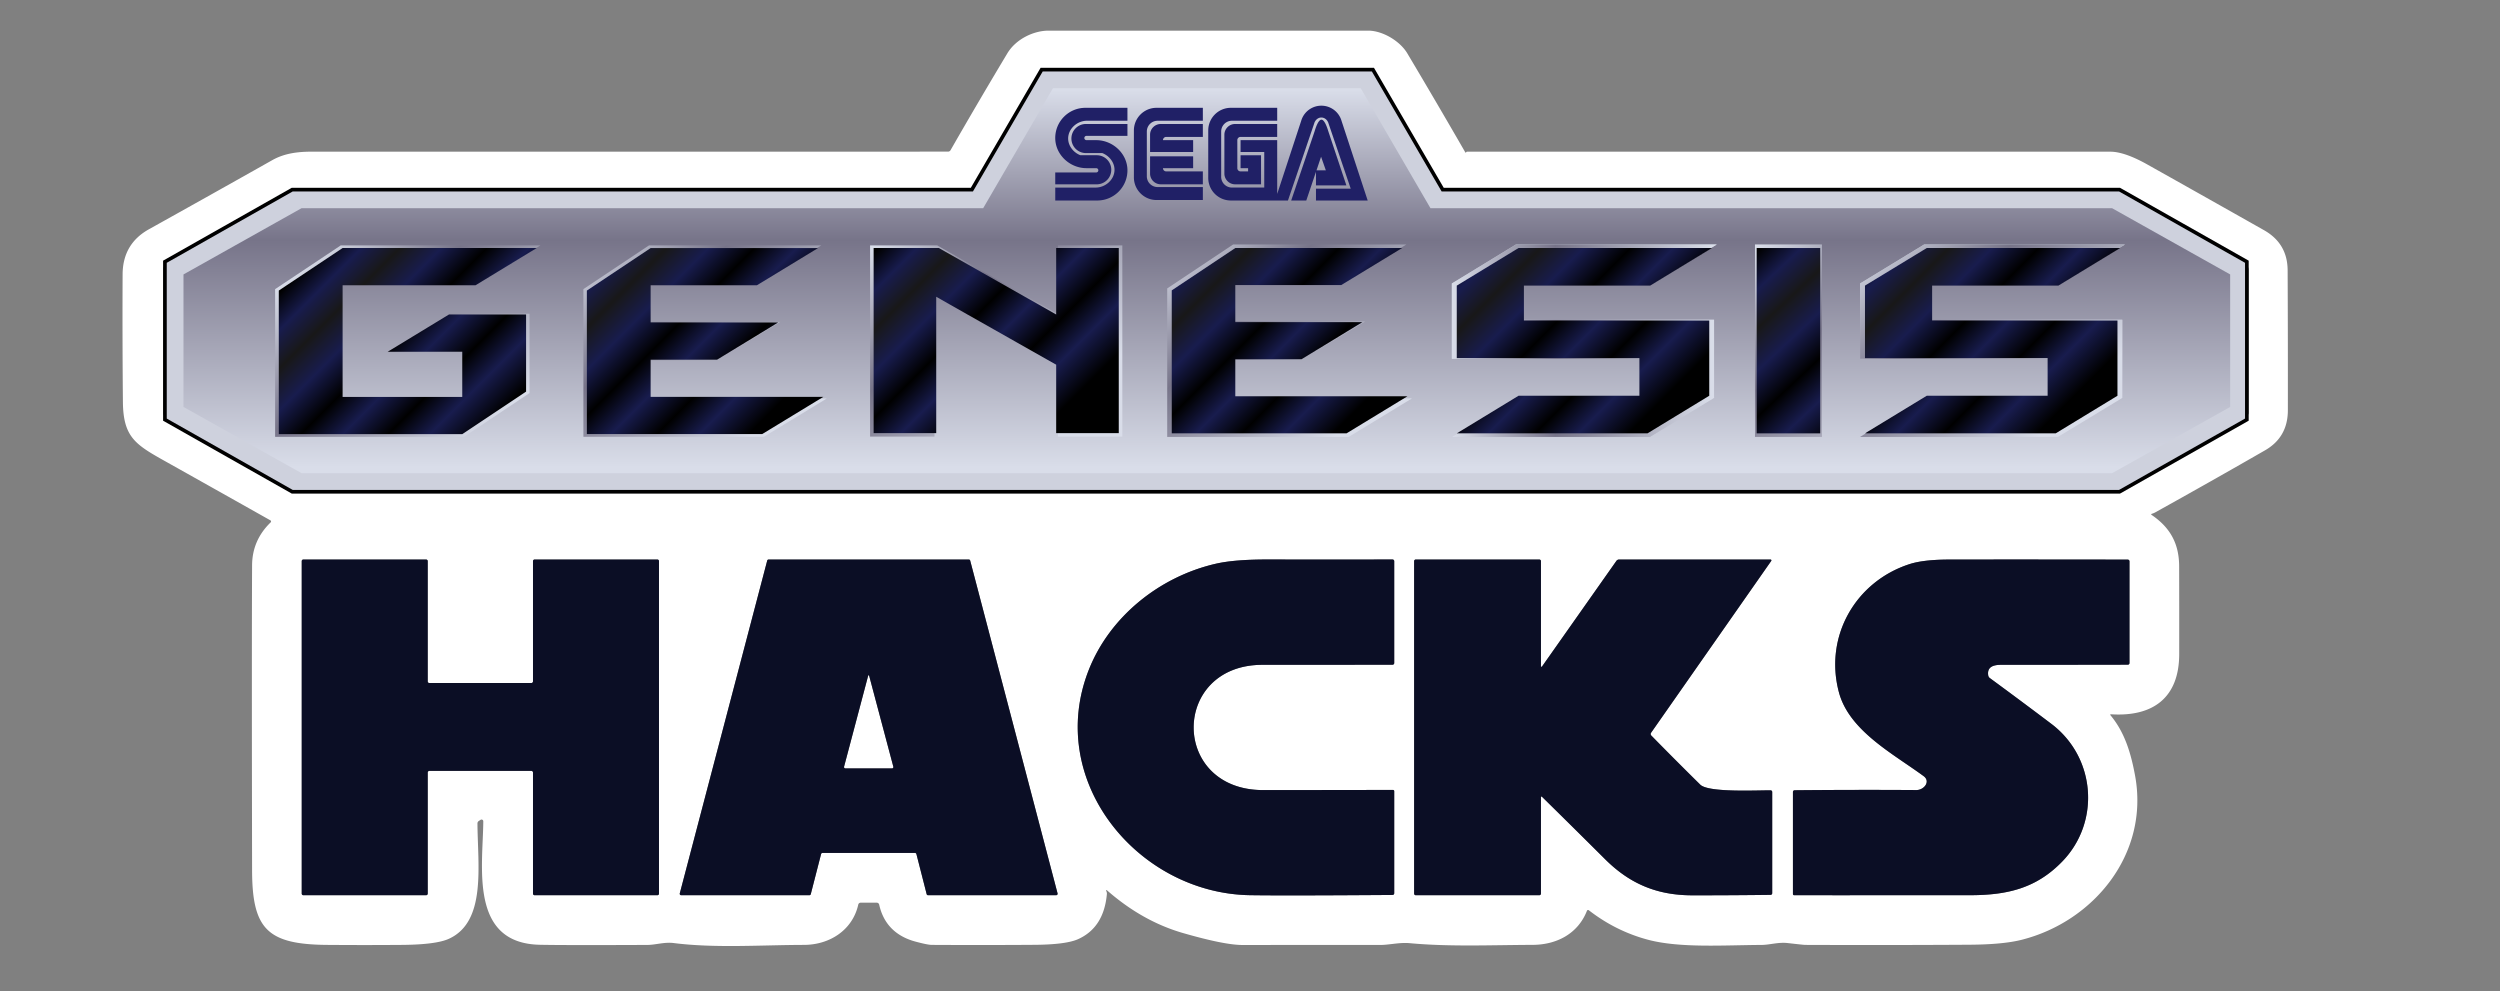<svg xmlns="http://www.w3.org/2000/svg" viewBox="0 0 754 299"><rect x="0" y="0" width="754" height="299" fill="#808080" stroke="none"/><defs><linearGradient id="a" x1="308.144" x2="308.144" y1="1410.964" y2="1515.981" gradientTransform="matrix(1.106 0 0 1.106 23.289 -1533.374)" gradientUnits="userSpaceOnUse"><stop offset="0" style="stop-color:#d9dde9"/><stop offset=".39" style="stop-color:#777489"/><stop offset=".98" style="stop-color:#d9dde9"/></linearGradient><linearGradient id="b" x1="220.795" x2="270.307" y1="1450.026" y2="1499.537" gradientTransform="matrix(1.106 0 0 1.106 23.289 -1533.374)" gradientUnits="userSpaceOnUse"><stop offset="0" style="stop-color:#d9dde9"/><stop offset=".39" style="stop-color:#777489"/><stop offset=".98" style="stop-color:#d9dde9"/></linearGradient><linearGradient id="c" x1="221.69" x2="269.721" y1="1450.804" y2="1498.835" gradientTransform="matrix(1.106 0 0 1.106 23.289 -1533.374)" gradientUnits="userSpaceOnUse"><stop offset="0" style="stop-color:#000"/><stop offset=".11" style="stop-color:#181c4e"/><stop offset=".22" style="stop-color:#181818"/><stop offset=".34" style="stop-color:#181c4e"/><stop offset=".47" style="stop-color:#000"/><stop offset=".59" style="stop-color:#181c4e"/><stop offset=".72" style="stop-color:#000"/><stop offset=".84" style="stop-color:#181c4e"/><stop offset=".98" style="stop-color:#000"/></linearGradient><linearGradient id="d" x1="449.509" x2="499.751" y1="1461.434" y2="1514.88" gradientTransform="matrix(1.106 0 0 1.106 23.289 -1533.374)" gradientUnits="userSpaceOnUse"><stop offset="0" style="stop-color:#d9dde9"/><stop offset=".39" style="stop-color:#777489"/><stop offset=".98" style="stop-color:#d9dde9"/></linearGradient><linearGradient id="e" x1="450.21" x2="498.416" y1="1462.18" y2="1513.46" gradientTransform="matrix(1.106 0 0 1.106 23.289 -1533.374)" gradientUnits="userSpaceOnUse"><stop offset="0" style="stop-color:#000"/><stop offset=".11" style="stop-color:#181c4e"/><stop offset=".22" style="stop-color:#181818"/><stop offset=".34" style="stop-color:#181c4e"/><stop offset=".47" style="stop-color:#000"/><stop offset=".59" style="stop-color:#181c4e"/><stop offset=".72" style="stop-color:#000"/><stop offset=".84" style="stop-color:#181c4e"/><stop offset=".98" style="stop-color:#000"/></linearGradient><linearGradient id="f" x1="300.5" x2="350.308" y1="1450.364" y2="1500.173" gradientTransform="matrix(1.106 0 0 1.106 23.289 -1533.374)" gradientUnits="userSpaceOnUse"><stop offset="0" style="stop-color:#d9dde9"/><stop offset=".39" style="stop-color:#777489"/><stop offset=".98" style="stop-color:#d9dde9"/></linearGradient><linearGradient id="g" x1="301.62" x2="349.578" y1="1451.46" y2="1499.419" gradientTransform="matrix(1.106 0 0 1.106 23.289 -1533.374)" gradientUnits="userSpaceOnUse"><stop offset="0" style="stop-color:#000"/><stop offset=".11" style="stop-color:#181c4e"/><stop offset=".22" style="stop-color:#181818"/><stop offset=".34" style="stop-color:#181c4e"/><stop offset=".47" style="stop-color:#000"/><stop offset=".59" style="stop-color:#181c4e"/><stop offset=".72" style="stop-color:#000"/><stop offset=".84" style="stop-color:#181c4e"/><stop offset=".98" style="stop-color:#000"/></linearGradient><linearGradient id="h" x1="141.228" x2="190.761" y1="1450.637" y2="1500.169" gradientTransform="matrix(1.106 0 0 1.106 23.289 -1533.374)" gradientUnits="userSpaceOnUse"><stop offset="0" style="stop-color:#d9dde9"/><stop offset=".39" style="stop-color:#777489"/><stop offset=".98" style="stop-color:#d9dde9"/></linearGradient><linearGradient id="i" x1="142.081" x2="190.206" y1="1451.468" y2="1499.594" gradientTransform="matrix(1.106 0 0 1.106 23.289 -1533.374)" gradientUnits="userSpaceOnUse"><stop offset="0" style="stop-color:#000"/><stop offset=".11" style="stop-color:#181c4e"/><stop offset=".22" style="stop-color:#181818"/><stop offset=".34" style="stop-color:#181c4e"/><stop offset=".47" style="stop-color:#000"/><stop offset=".59" style="stop-color:#181c4e"/><stop offset=".72" style="stop-color:#000"/><stop offset=".84" style="stop-color:#181c4e"/><stop offset=".98" style="stop-color:#000"/></linearGradient><linearGradient id="j" x1="64.992" x2="113.868" y1="1454.767" y2="1503.642" gradientTransform="matrix(1.106 0 0 1.106 23.289 -1533.374)" gradientUnits="userSpaceOnUse"><stop offset="0" style="stop-color:#d9dde9"/><stop offset=".39" style="stop-color:#777489"/><stop offset=".98" style="stop-color:#d9dde9"/></linearGradient><linearGradient id="k" x1="65.687" x2="113.198" y1="1455.464" y2="1502.976" gradientTransform="matrix(1.106 0 0 1.106 23.289 -1533.374)" gradientUnits="userSpaceOnUse"><stop offset="0" style="stop-color:#000"/><stop offset=".11" style="stop-color:#181c4e"/><stop offset=".22" style="stop-color:#181818"/><stop offset=".34" style="stop-color:#181c4e"/><stop offset=".47" style="stop-color:#000"/><stop offset=".59" style="stop-color:#181c4e"/><stop offset=".72" style="stop-color:#000"/><stop offset=".84" style="stop-color:#181c4e"/><stop offset=".98" style="stop-color:#000"/></linearGradient><linearGradient id="l" x1="350.523" x2="422.816" y1="-651.4" y2="-651.4" gradientTransform="matrix(1.106 0 0 -1.106 50.332 -617.446)" gradientUnits="userSpaceOnUse"><stop offset="0" style="stop-color:#d9dde9"/><stop offset=".39" style="stop-color:#777489"/><stop offset=".98" style="stop-color:#d9dde9"/></linearGradient><linearGradient id="m" x1="381.426" x2="430.443" y1="1450.132" y2="1499.149" gradientTransform="matrix(1.106 0 0 1.106 23.289 -1533.374)" gradientUnits="userSpaceOnUse"><stop offset="0" style="stop-color:#000"/><stop offset=".11" style="stop-color:#181c4e"/><stop offset=".22" style="stop-color:#181818"/><stop offset=".34" style="stop-color:#181c4e"/><stop offset=".47" style="stop-color:#000"/><stop offset=".59" style="stop-color:#181c4e"/><stop offset=".72" style="stop-color:#000"/><stop offset=".84" style="stop-color:#181c4e"/><stop offset=".98" style="stop-color:#000"/></linearGradient><linearGradient id="n" x1="491.636" x2="542.546" y1="1448.985" y2="1499.895" gradientTransform="matrix(1.106 0 0 1.106 23.289 -1533.374)" gradientUnits="userSpaceOnUse"><stop offset="0" style="stop-color:#d9dde9"/><stop offset=".39" style="stop-color:#777489"/><stop offset=".98" style="stop-color:#d9dde9"/></linearGradient><linearGradient id="o" x1="492.782" x2="541.799" y1="1450.132" y2="1499.149" gradientTransform="matrix(1.106 0 0 1.106 23.289 -1533.374)" gradientUnits="userSpaceOnUse"><stop offset="0" style="stop-color:#000"/><stop offset=".11" style="stop-color:#181c4e"/><stop offset=".22" style="stop-color:#181818"/><stop offset=".34" style="stop-color:#181c4e"/><stop offset=".47" style="stop-color:#000"/><stop offset=".59" style="stop-color:#181c4e"/><stop offset=".72" style="stop-color:#000"/><stop offset=".84" style="stop-color:#181c4e"/><stop offset=".98" style="stop-color:#000"/></linearGradient></defs><g fill="#fff" style="fill:#fff"><path d="M648.98 155.34c5.54 3.77 8.22 8.61 8.25 15.38q.04 13.3.02 26.6c-.03 13.12-7.91 18.89-20.5 18.11q-.49-.03-.18.35c4.34 5.21 6.17 11.63 7.38 18.2 4.31 23.52-12.44 43.98-34.29 49.48q-5.61 1.41-15.83 1.47-24.69.15-49.39.05-.43 0-5.33-.56c-2.77-.31-5.38.56-7.81.57-11.15.05-24.57 1.01-34.24-1.56q-9.71-2.58-17.87-8.9a.37.37 0 0 0-.57.16c-2.7 6.94-9.18 10.26-16.37 10.28-12.27.04-24.89.62-37.1-.51-3.04-.28-6.19.54-8.87.54q-20.77-.01-41.53.01-5.42.01-17.94-3.6-12.23-3.53-22.86-12.82-.48-.42-.27.19l.1.31q.08.24.06.5-.89 10.17-8.71 13.67-3.65 1.63-13.12 1.7-15.5.11-31.01.02-1.25-.01-4.89-.99c-5.76-1.55-9.63-5.17-10.95-11.16a.75.74-6.3 0 0-.73-.58h-4.86a.74.74 0 0 0-.72.58c-1.71 7.67-8.6 12.13-16.37 12.15-12.74.02-26.75 1.04-39.32-.56-2.78-.35-5.44.56-7.89.57q-25.41.11-32.52-.05c-21.27-.48-17.1-23.59-16.99-37.23a.53.53 0 0 0-.82-.45l-.54.35a.89.89 0 0 0-.4.76c.08 12.76 2.74 29.64-8.66 34.79q-3.82 1.73-14.02 1.82-11.37.09-22.73 0c-18.06-.15-22.52-4.88-22.56-22.49q-.13-66.72 0-91.99.04-7.58 5.61-12.96a.38.38 0 0 0-.08-.6q-15.36-8.65-30.77-17.29c-9.62-5.39-13.62-7.38-13.72-18.43q-.18-19.23-.09-38.47.04-9.2 7.93-13.6 18.61-10.36 37.16-20.82c3.58-2.03 7.5-2.59 12.02-2.59q95.92.03 191.84-.01a.87.86 15 0 0 .75-.43q8.45-14.74 17.14-29.22c2.58-4.29 7.9-6.84 12.45-6.84q48.19.02 96.37 0c4.33 0 9.57 3.11 11.79 6.83q8.87 14.89 17.52 29.91a.11.1-38.1 0 0 .17.02l.19-.19a.2.12-58.3 0 1 .12-.06H636.5c3.36 0 7.54 1.85 10.96 3.76q17.7 9.93 35.36 19.91 7.09 4.01 7.13 12.08.1 21.12.07 42.24-.01 8.13-6.89 12.08-16.48 9.48-33.09 18.7-.48.27-1 .42-.45.14-.06.4m-214-97.82-20.79-35.59a.87.86-15 0 0-.75-.43h-98.66a.9.89-74.7 0 0-.77.44l-20.57 35.31a1 1 0 0 1-.86.49q-100.24.03-200.42-.01-2.12 0-3.99 1.02Q68.9 69.22 49.76 80.17a1.01 1-15 0 0-.51.87v43.63a.83.83 0 0 0 .42.72q19.02 10.69 38.12 21.37 1.77.99 3.81.99h544.03q2.07 0 3.87-.99 19.24-10.59 38.32-21.54a.85.84 75.7 0 0 .43-.74V81.43a1.61 1.61 0 0 0-.83-1.41l-39.21-22.01a2.1 2.07-30.2 0 0-1.01-.26H435.38a.46.45-14.4 0 1-.4-.23M129.49 206a.49.49 0 0 1-.49-.49v-36.27a.49.49 0 0 0-.49-.49H91.49a.49.49 0 0 0-.49.49v100.27a.49.49 0 0 0 .49.49h37.02a.49.49 0 0 0 .49-.49v-36.52a.49.49 0 0 1 .49-.49h30.77a.49.49 0 0 1 .49.49v36.52a.49.49 0 0 0 .49.49h37.02a.49.49 0 0 0 .49-.49V169.24a.49.49 0 0 0-.49-.49h-37.02a.49.49 0 0 0-.49.49v36.27a.49.49 0 0 1-.49.49zm146.48 51.25a.44.44 0 0 1 .42.33l3.09 12.09a.44.44 0 0 0 .42.33h38.63a.44.44 0 0 0 .43-.55l-26.35-100.37a.44.44 0 0 0-.43-.33h-60.36a.44.44 0 0 0-.43.33l-26.37 100.37a.44.44 0 0 0 .43.55h38.65a.44.44 0 0 0 .43-.33l3.11-12.09a.44.44 0 0 1 .43-.33zm52.35-55.07c-13.08 33.49 14.99 67.28 48.69 67.81q10.51.16 42.97-.07a.52.52 0 0 0 .52-.52v-30.78a.38.38 0 0 0-.38-.38q-19.6.04-39.12.05c-28.04.01-27.85-37.76-.24-37.78q19.59 0 39.23-.03a.51.51 0 0 0 .51-.51v-30.72a.51.51 0 0 0-.51-.51q-18.77.03-37.57 0-10.1-.02-15.77 1.29c-16.93 3.91-31.99 15.94-38.33 32.15m136.82 38.2q9.52 9.36 18.96 18.76c7.45 7.42 15.64 10.88 26.32 10.89q11.73.01 23.58-.14a.5.5 0 0 0 .5-.5v-30.53a.5.5 0 0 0-.5-.5c-3.91-.03-18.71.74-21.19-1.7q-7.38-7.28-14.77-14.81a.67.67 0 0 1-.07-.86l36.23-51.81a.27.27 0 0 0-.22-.43h-45.67a1 .98-71.6 0 0-.8.41l-22.45 31.88a.17.17 0 0 1-.31-.1v-31.69a.5.5 0 0 0-.5-.5H427a.5.5 0 0 0-.5.5V269.5a.5.5 0 0 0 .5.5h37.25a.5.5 0 0 0 .5-.5v-28.95q0-.55.39-.17m110.83-70.26c-16.32 5.25-25.86 21.8-21.35 38.69 3.12 11.65 16.45 18.56 25.56 25.28 2.17 1.6.1 4.2-2.2 4.19q-18.27-.12-36.71.06a.52.52 0 0 0-.52.52v30.77a.37.37 0 0 0 .37.37q26.55.01 53.05-.01c11.55 0 20.16-2.24 27.86-10.22 11.49-11.91 10.04-31.35-3.35-41.46q-9.21-6.96-18.54-13.8a1.24 1.23 13.6 0 1-.49-.8c-.42-2.64 1.65-3.2 3.89-3.2q19.08 0 38.21-.04a.5.5 0 0 0 .5-.5v-30.68a.51.51 0 0 0-.51-.51q-26.97-.06-53.93-.02-7.66.02-11.84 1.36" style="fill:#fff"/><path d="M261.78 204.01q.2-.77.41 0l7.24 27.23a.41.4-7.5 0 1-.4.51h-14.06a.41.41 0 0 1-.4-.52z" style="fill:#fff"/></g><path d="m639.648 56.78-.253-.147H435.426l-21.03-36.177H313.842l-21.037 36.177H88.001L49.188 78.617v48.265l38.563 21.846.252.14h551.39l38.53-21.826.28-.16V78.619Z" style="stroke-width:1.106"/><path fill="#ced1dd" d="M50.293 79.262v46.976l38 21.524H639.1l38-21.524V79.264l-38-21.526H434.79l-21.032-36.176h-99.28l-21.034 36.176H88.293Z" style="stroke-width:1.106"/><path fill="url(#a)" d="m431.425 62.786-21.032-36.178h-92.827L296.53 62.787H90.954L55.34 82.769v39.966l35.614 19.98h546.047l35.613-19.98V82.769L637 62.789Z" style="fill:url(#a);stroke-width:1.106"/><path fill="#202066" d="m392.437 36.454-7.884 24.02h3.892l7.901-23.195c.288-1.06 1.153-1.834 2.17-1.834 1.03 0 1.894.774 2.183 1.834l6.679 19.62h-10.48v3.574h15.595l-7.886-24.02a6.333 6.333 0 0 0-12.17 0m4.619 14.916 1.38-4.097 1.438 4.097zm-.572-11.761-7.061 20.865h4.552l2.922-8.648v4.087h9.17l-5.445-16.304c-.277-.908-1.102-3.518-2.071-3.518-.974 0-1.8 2.61-2.067 3.518m-24.93-3.19h13.648v-3.903h-13.974c-3.768 0-6.824 3.064-6.824 6.833v14.302a6.824 6.824 0 0 0 6.824 6.824h13.974v-18.21h-11.048v3.576h7.144v10.727h-9.744a3.243 3.243 0 0 1-3.246-3.248V39.665a3.243 3.243 0 0 1 3.246-3.246m2.6 10.4v3.904h2.271v.975h-2.272a.977.977 0 0 1-.976-.975v-8.456c0-.537.438-.976.976-.976H385.2v-3.897H372.53a3.253 3.253 0 0 0-3.256 3.249v11.703a3.253 3.253 0 0 0 3.256 3.248h7.8v-8.776Zm-25.022-10.4h13.648v-3.903h-13.976c-3.768 0-6.822 3.064-6.822 6.833v14.143c0 3.768 3.054 6.832 6.822 6.832h13.976V56.42h-13.648a3.25 3.25 0 0 1-3.248-3.248V39.668a3.25 3.25 0 0 1 3.248-3.249m10.719 9.423v-3.575h-9.096c0-.537.437-.976.976-.976h11.048v-3.897h-12.672a3.25 3.25 0 0 0-3.246 3.249v5.2zm0 1.304v3.575h-9.096c0 .537.437.976.976.976h11.048v3.894h-12.672a3.246 3.246 0 0 1-3.246-3.249v-5.2zm-33.393 4.872h-8.195v3.575h12.67a4.39 4.39 0 0 0-.16-8.777h-4.93c-1.994-.758-3.687-2.735-3.687-5.04 0-2.962 2.728-5.36 5.688-5.36h12.192v-3.9h-12.68c-5.02 0-9.094 4.079-9.094 9.102 0 5.03 4.4 9.103 9.421 9.103v-.042l.025.042h2.903a.648.648 0 0 1 0 1.296zm5.376-11.048h8.203v-3.576h-12.679a4.387 4.387 0 0 0-4.221 4.385 4.39 4.39 0 0 0 4.392 4.393h4.93c1.994.765 3.678 2.734 3.678 5.04 0 2.962-2.726 5.36-5.69 5.36h-12.182v3.903h12.67a9.103 9.103 0 0 0 9.103-9.101c0-5.023-4.399-9.104-9.423-9.104v.051l-.032-.05h-2.895a.648.648 0 0 1 0-1.296z" style="stroke-width:1.106"/><path fill="url(#b)" d="M338.493 74.005v57.683h-19.424v-21.309l-37.228-21.185v42.494h-19.425V74.005h20.234l36.42 20.719v-20.72Z" style="fill:url(#b);stroke-width:1.106"/><path fill="url(#c)" d="M337.42 74.804v55.826h-18.876v-20.624l-36.179-20.504v41.128h-18.876V74.804h19.662l35.393 20.05v-20.05Z" style="fill:url(#c);stroke-width:1.106"/><path fill="url(#d)" d="M529.302 73.724h20.19v58.055h-20.19Z" style="fill:url(#d);stroke-width:1.106"/><path fill="url(#e)" d="M529.816 74.804h19.162v55.899h-19.162z" style="fill:url(#e);stroke-width:1.106"/><path fill="url(#f)" d="M405.108 85.334h-33.173v11.611h39.807l-19.074 11.611h-20.733v11.611h53.906l-19.074 11.612h-54.735V86.994l19.903-13.27h52.247z" style="fill:url(#f);stroke-width:1.106"/><path fill="url(#g)" d="M404.508 85.982h-31.941v11.18h38.329l-18.366 11.18h-19.963v11.177h51.903l-18.363 11.183H353.4V87.58l19.166-12.776h50.307z" style="fill:url(#g);stroke-width:1.106"/><path fill="url(#h)" d="M228.738 85.553h-32.987v11.541h39.585l-18.968 11.548H195.75v11.545h53.605l-18.97 11.546h-54.429V87.2l19.794-13.195h51.955z" style="fill:url(#h);stroke-width:1.106"/><path fill="url(#i)" d="M228.28 86.04h-32.05v11.221h38.46l-18.43 11.219h-20.03v11.216h52.083l-18.428 11.217h-52.887v-43.27l19.232-12.82h50.48z" style="fill:url(#i);stroke-width:1.106"/><path fill="url(#j)" d="m82.977 87.205 19.8-13.2h60.225l-18.976 11.552h-41.25v34.647h37.125v-14.025h-23.1l18.975-11.548h23.927v23.923L139.9 131.755H82.977Z" style="fill:url(#j);stroke-width:1.106"/><path fill="url(#k)" d="m84.084 87.634 19.247-12.83h58.543l-18.446 11.227H103.33v33.683h36.087V106.08h-22.454l18.445-11.227h23.258v23.257l-19.25 12.83H84.085Z" style="fill:url(#k);stroke-width:1.106"/><path fill="#c2c4d2" d="m516.961 120-19.35 11.779h-59.736l19.35-11.78h37.861v-11.777h-57.21V85.505l19.35-11.781h60.577l-19.35 11.781h-39.545V96.44h58.053Z" style="stroke-width:1.106"/><path fill="url(#l)" d="M495.086 120v-11.778h-57.21V85.505l19.35-11.781h60.577l-19.35 11.781h-39.545V96.44h58.053V120l-19.35 11.779h-59.736l19.35-11.78z" style="fill:url(#l);stroke-width:1.106"/><path fill="url(#m)" d="M494.445 119.358v-11.34h-55.084V86.145l18.63-11.34h58.327l-18.631 11.34h-38.075v10.531h55.896v22.683l-18.632 11.344h-57.515l18.63-11.344z" style="fill:url(#m);stroke-width:1.106"/><path fill="#c2c4d2" d="m640.08 120-19.35 11.779h-59.738l19.352-11.78h37.861v-11.777h-57.213V85.505l19.352-11.781h60.576l-19.35 11.781h-39.544V96.44h58.054z" style="stroke-width:1.106"/><path fill="url(#n)" d="M618.205 120v-11.778h-57.213V85.505l19.352-11.781h60.576l-19.35 11.781h-39.544V96.44h58.054V120l-19.35 11.779h-59.738l19.352-11.78z" style="fill:url(#n);stroke-width:1.106"/><path fill="url(#o)" d="M617.564 119.358v-11.34h-55.087V86.145l18.634-11.34h58.326l-18.634 11.34H582.73v10.531h55.895v22.683l-18.633 11.344h-57.516l18.634-11.344z" style="fill:url(#o);stroke-width:1.106"/><g fill="#0b0e25"><path d="M129.49 206h30.77a.49.49 0 0 0 .49-.49v-36.27a.49.49 0 0 1 .49-.49h37.02a.49.49 0 0 1 .49.49v100.27a.49.49 0 0 1-.49.49h-37.02a.49.49 0 0 1-.49-.49v-36.52a.49.49 0 0 0-.49-.49h-30.77a.49.49 0 0 0-.49.49v36.52a.49.49 0 0 1-.49.49H91.49a.49.49 0 0 1-.49-.49V169.24a.49.49 0 0 1 .49-.49h37.02a.49.49 0 0 1 .49.49v36.27a.49.49 0 0 0 .49.49M275.97 257.25h-27.9a.44.44 0 0 0-.43.33l-3.11 12.09a.44.44 0 0 1-.43.33h-38.65a.44.44 0 0 1-.43-.55l26.37-100.37a.44.44 0 0 1 .43-.33h60.36a.44.44 0 0 1 .43.33l26.35 100.37a.44.44 0 0 1-.43.55H279.9a.44.44 0 0 1-.42-.33l-3.09-12.09a.44.44 0 0 0-.42-.33m-14.19-53.24-7.21 27.22a.41.41 0 0 0 .4.52h14.06a.41.4-7.5 0 0 .4-.51l-7.24-27.23q-.21-.77-.41 0M377.01 269.99c-33.7-.53-61.77-34.32-48.69-67.81 6.34-16.21 21.4-28.24 38.33-32.15q5.67-1.31 15.77-1.29 18.8.03 37.57 0a.51.51 0 0 1 .51.51v30.72a.51.51 0 0 1-.51.51q-19.64.03-39.23.03c-27.61.02-27.8 37.79.24 37.78q19.52-.01 39.12-.05a.38.38 0 0 1 .38.38v30.78a.52.52 0 0 1-.52.52q-32.46.23-42.97.07M464.75 240.55v28.95a.5.5 0 0 1-.5.5H427a.5.5 0 0 1-.5-.5V169.25a.5.5 0 0 1 .5-.5h37.25a.5.5 0 0 1 .5.5v31.69a.17.17 0 0 0 .31.1l22.45-31.88a1 .98-71.6 0 1 .8-.41h45.67a.27.27 0 0 1 .22.43l-36.23 51.81a.67.67 0 0 0 .07.86q7.39 7.53 14.77 14.81c2.48 2.44 17.28 1.67 21.19 1.7a.5.5 0 0 1 .5.5v30.53a.5.5 0 0 1-.5.5q-11.85.15-23.58.14c-10.68-.01-18.87-3.47-26.32-10.89q-9.44-9.4-18.96-18.76-.39-.38-.39.17M554.62 208.81c-4.51-16.89 5.03-33.44 21.35-38.69q4.18-1.34 11.84-1.36 26.96-.04 53.93.02a.51.51 0 0 1 .51.51v30.68a.5.5 0 0 1-.5.5q-19.13.04-38.21.04c-2.24 0-4.31.56-3.89 3.2a1.24 1.23 13.6 0 0 .49.8q9.33 6.84 18.54 13.8c13.39 10.11 14.84 29.55 3.35 41.46-7.7 7.98-16.31 10.22-27.86 10.22q-26.5.02-53.05.01a.37.37 0 0 1-.37-.37v-30.77a.52.52 0 0 1 .52-.52q18.44-.18 36.71-.06c2.3.01 4.37-2.59 2.2-4.19-9.11-6.72-22.44-13.63-25.56-25.28"/></g></svg>
